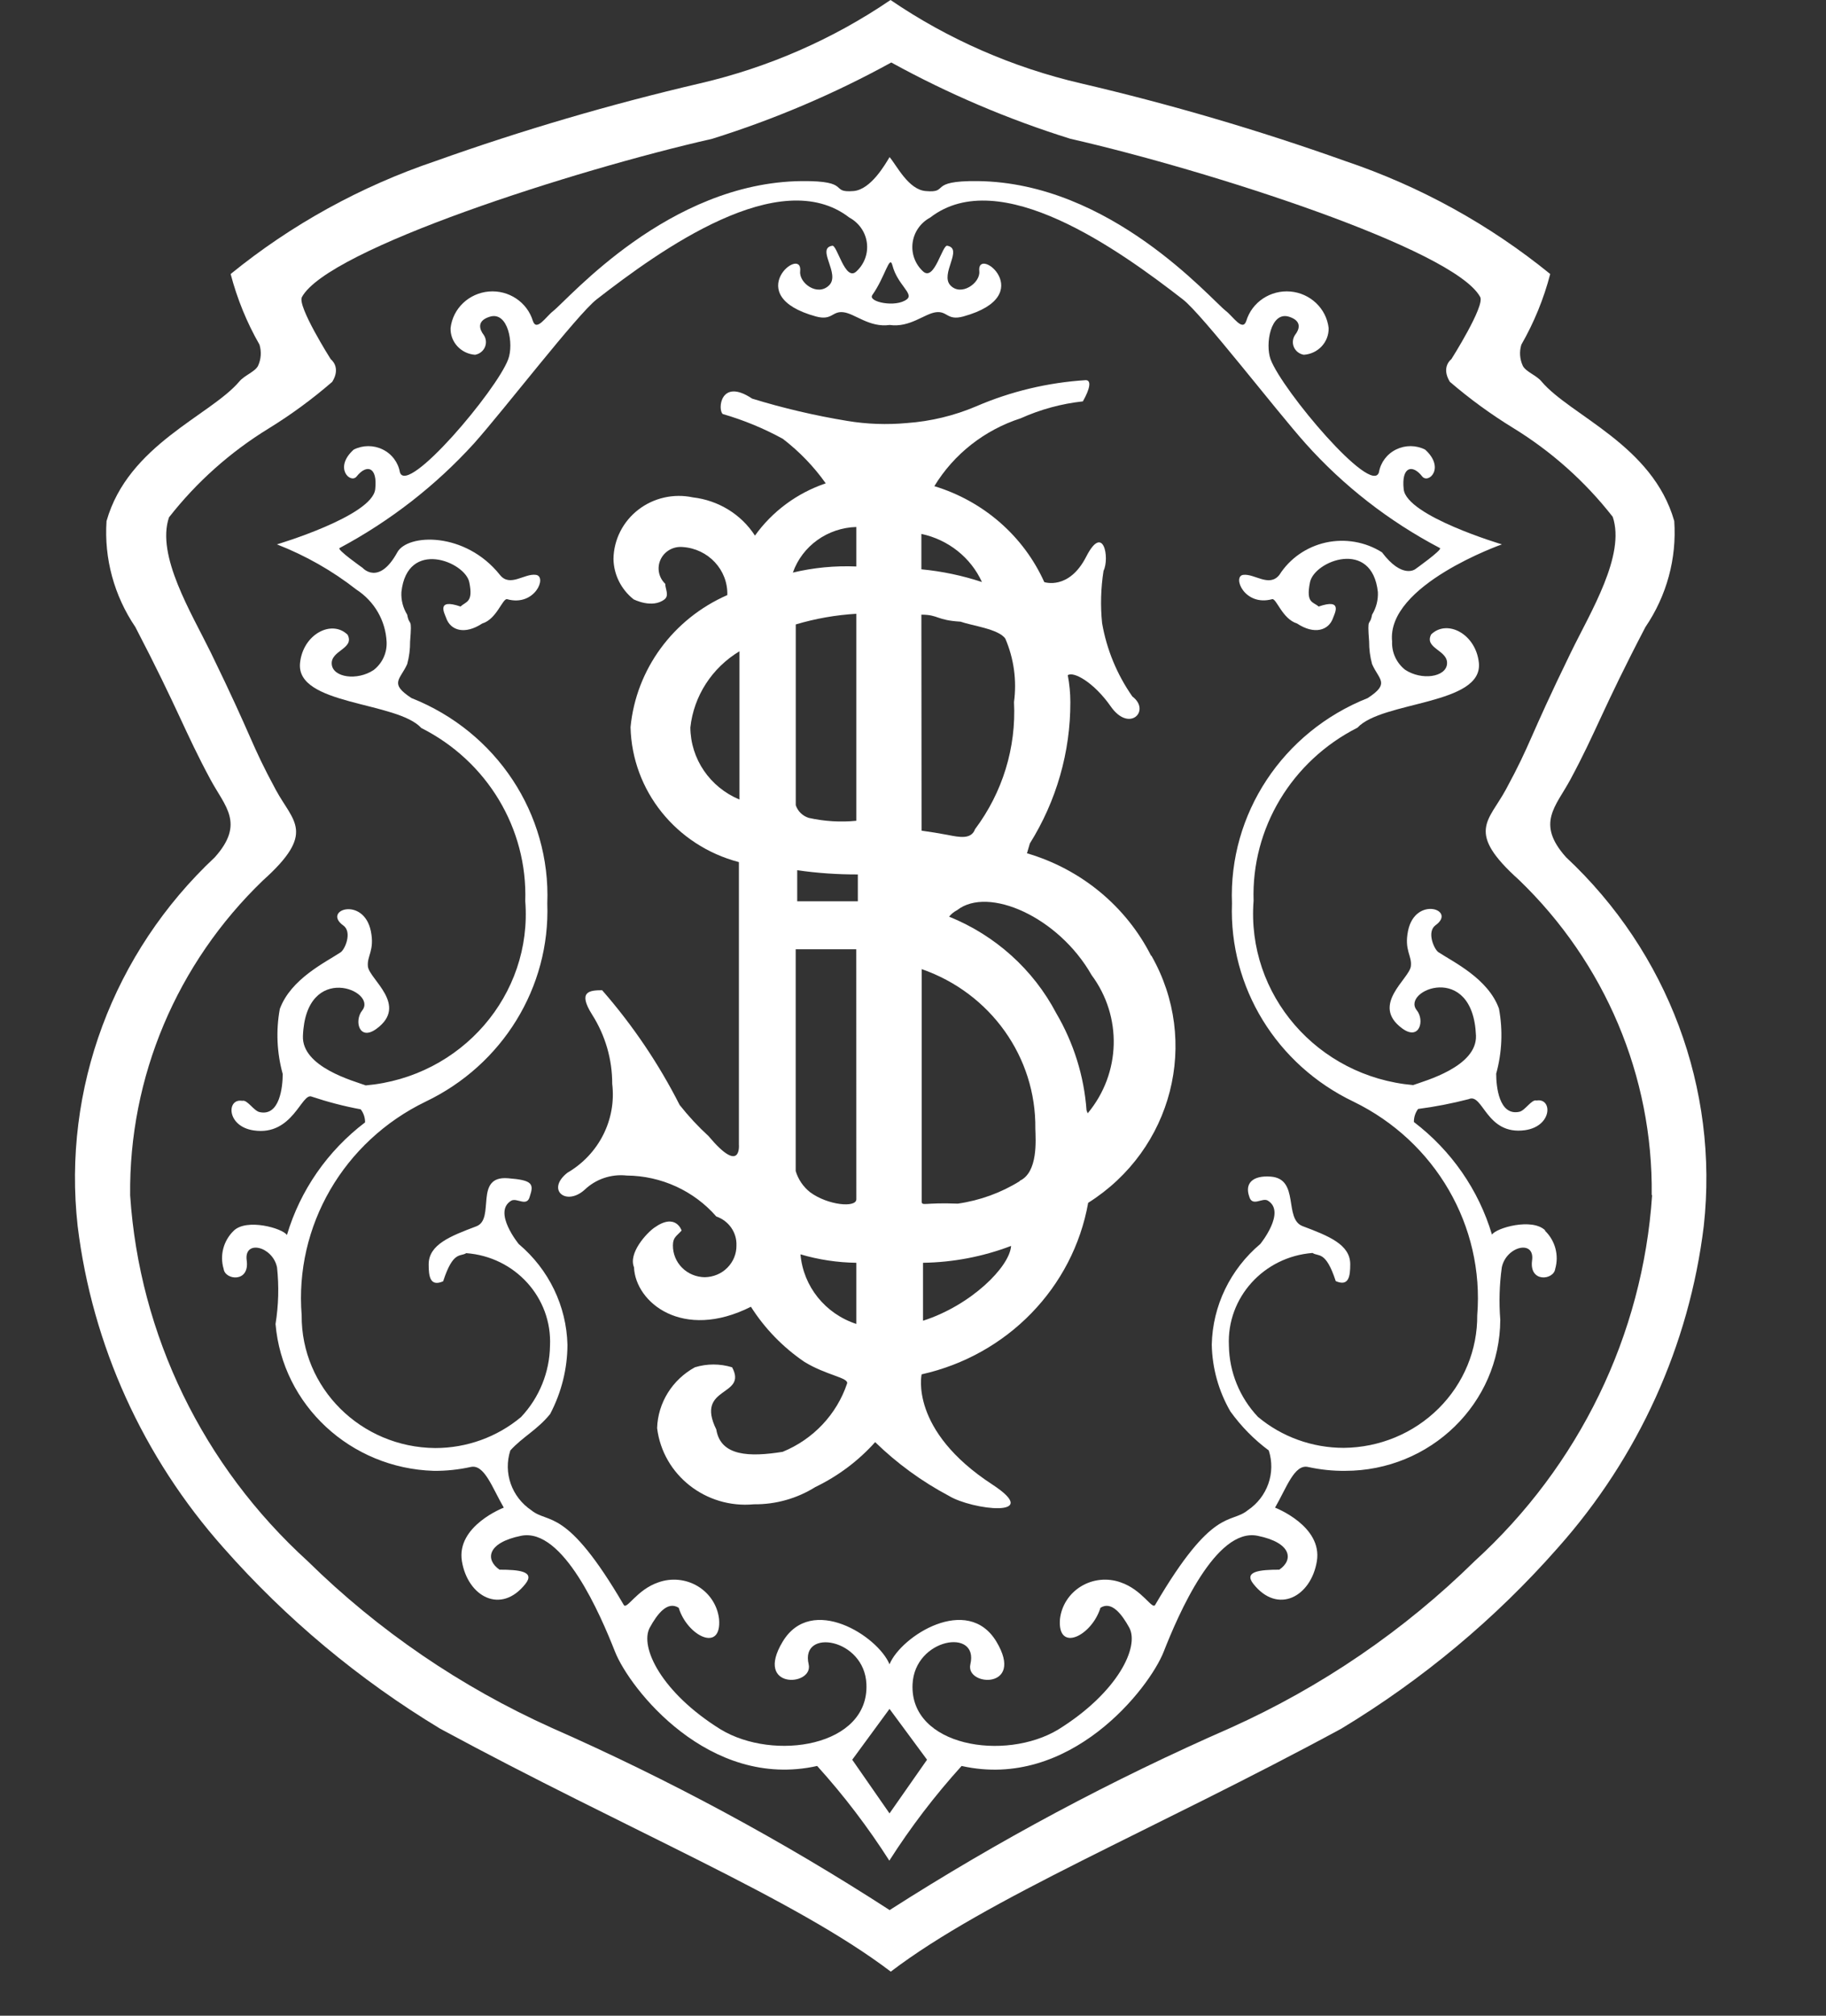 <svg width="29" height="32" viewBox="0 0 29 32" fill="none" xmlns="http://www.w3.org/2000/svg">
<rect x="0" y="0" width="29" height="32" fill="#333333" stroke="none"/>
<path fill-rule="evenodd" clip-rule="evenodd" d="M27.059 19.462C26.829 21.354 26.021 23.135 24.741 24.572C23.752 25.696 22.592 26.664 21.302 27.443C18.321 29.057 15.681 30.133 14.147 31.3C12.609 30.133 9.972 29.057 6.99 27.443C5.7 26.664 4.54 25.695 3.55 24.572C2.271 23.134 1.464 21.354 1.233 19.462C0.991 17.286 1.796 15.123 3.412 13.609C3.893 13.071 3.572 12.802 3.343 12.376C2.932 11.613 2.838 11.277 2.15 9.955C1.813 9.458 1.652 8.867 1.692 8.272C2.035 7.06 3.343 6.597 3.802 6.055C3.883 5.958 4.05 5.902 4.098 5.808C4.147 5.702 4.155 5.583 4.121 5.471C3.919 5.119 3.766 4.742 3.663 4.35C4.628 3.565 5.731 2.957 6.917 2.557C8.291 2.067 9.693 1.656 11.115 1.324C12.2 1.072 13.228 0.623 14.143 0C15.057 0.623 16.084 1.072 17.169 1.324C18.591 1.656 19.992 2.067 21.366 2.557C22.553 2.957 23.655 3.565 24.62 4.35C24.518 4.742 24.364 5.119 24.162 5.471C24.127 5.583 24.136 5.702 24.185 5.808C24.235 5.904 24.402 5.958 24.481 6.055C24.94 6.599 26.247 7.063 26.59 8.272C26.631 8.867 26.47 9.458 26.132 9.955C25.442 11.277 25.351 11.613 24.94 12.376C24.71 12.803 24.389 13.071 24.872 13.609C26.491 15.122 27.299 17.285 27.059 19.462ZM26.232 18.968C26.254 17.091 25.492 15.285 24.123 13.968C23.274 13.206 23.641 13.041 23.916 12.534C24.329 11.771 24.258 11.775 24.948 10.358C25.26 9.717 25.819 8.815 25.613 8.205C25.176 7.645 24.64 7.167 24.03 6.793C23.676 6.576 23.34 6.331 23.026 6.061C22.881 5.824 23.05 5.702 23.05 5.702C23.05 5.702 23.586 4.857 23.508 4.715C23.095 3.953 19.169 2.697 16.999 2.203C16.012 1.895 15.059 1.489 14.155 0.992C13.251 1.489 12.297 1.895 11.309 2.204C9.129 2.698 5.207 3.954 4.795 4.716C4.717 4.858 5.253 5.703 5.253 5.703C5.253 5.703 5.422 5.826 5.277 6.061C4.961 6.335 4.623 6.583 4.267 6.802C3.657 7.176 3.121 7.654 2.684 8.213C2.478 8.82 3.037 9.725 3.351 10.366C4.041 11.784 3.97 11.78 4.382 12.542C4.657 13.05 5.024 13.217 4.176 13.977C2.807 15.294 2.046 17.099 2.067 18.977C2.214 21.194 3.223 23.271 4.887 24.784C6.007 25.885 7.32 26.781 8.762 27.43C10.628 28.252 12.423 29.219 14.129 30.323C15.852 29.22 17.662 28.253 19.543 27.43C20.986 26.781 22.299 25.885 23.419 24.784C25.081 23.27 26.09 21.193 26.238 18.977L26.232 18.968Z" fill="white"/>
<path fill-rule="evenodd" clip-rule="evenodd" d="M24.54 19.532C24.334 19.331 23.765 19.491 23.695 19.6C23.484 18.891 23.05 18.266 22.455 17.812C22.454 17.738 22.477 17.665 22.522 17.605C22.793 17.57 23.062 17.517 23.326 17.449C23.555 17.346 23.6 18.027 24.22 17.942C24.659 17.878 24.656 17.426 24.403 17.471C24.325 17.447 24.221 17.632 24.129 17.65C23.806 17.718 23.762 17.246 23.762 17.045C23.855 16.708 23.87 16.355 23.806 16.012C23.635 15.537 23.087 15.275 22.844 15.116C22.776 15.07 22.655 14.794 22.798 14.689C23.141 14.443 22.476 14.218 22.362 14.778C22.299 15.088 22.427 15.17 22.407 15.339C22.383 15.541 21.76 15.953 22.27 16.327C22.545 16.528 22.63 16.197 22.5 16.037C22.248 15.723 23.394 15.253 23.441 16.441C23.458 16.935 22.626 17.159 22.443 17.226C20.922 17.092 19.794 15.789 19.909 14.3C19.872 13.15 20.514 12.081 21.559 11.552C21.953 11.127 23.555 11.194 23.487 10.522C23.439 10.063 22.982 9.825 22.729 10.072C22.614 10.297 23.004 10.32 22.981 10.543C22.96 10.75 22.579 10.806 22.316 10.633C22.178 10.524 22.101 10.357 22.109 10.184C22.017 9.287 23.853 8.642 23.853 8.642C23.853 8.642 22.338 8.193 22.293 7.767C22.254 7.409 22.431 7.363 22.588 7.565C22.687 7.684 22.955 7.43 22.634 7.138C22.49 7.065 22.319 7.064 22.174 7.135C22.028 7.206 21.927 7.341 21.9 7.497C21.786 7.883 20.363 6.196 20.179 5.704C20.091 5.465 20.179 4.933 20.475 5.029C20.682 5.096 20.637 5.23 20.567 5.318C20.529 5.376 20.522 5.449 20.55 5.512C20.578 5.575 20.637 5.62 20.706 5.632C20.933 5.618 21.107 5.43 21.101 5.207C21.065 4.898 20.811 4.656 20.494 4.628C20.176 4.601 19.883 4.797 19.793 5.095C19.735 5.267 19.586 5.028 19.471 4.938C19.217 4.739 17.637 2.898 15.527 2.875C14.721 2.866 15.09 3.068 14.701 3.033C14.427 3.01 14.243 2.629 14.128 2.494C14.06 2.606 13.832 3.01 13.555 3.033C13.165 3.064 13.536 2.867 12.729 2.875C10.618 2.898 9.038 4.739 8.785 4.938C8.67 5.028 8.521 5.268 8.463 5.095C8.373 4.797 8.08 4.601 7.763 4.628C7.445 4.656 7.192 4.898 7.156 5.207C7.148 5.428 7.32 5.616 7.545 5.632C7.615 5.62 7.673 5.575 7.701 5.511C7.728 5.448 7.722 5.376 7.683 5.318C7.614 5.229 7.569 5.094 7.775 5.029C8.071 4.933 8.163 5.463 8.071 5.704C7.888 6.196 6.466 7.879 6.351 7.497C6.324 7.341 6.223 7.206 6.077 7.135C5.932 7.064 5.761 7.065 5.617 7.138C5.295 7.428 5.567 7.684 5.663 7.565C5.823 7.363 5.999 7.409 5.959 7.767C5.911 8.193 4.398 8.642 4.398 8.642C4.852 8.819 5.277 9.06 5.659 9.359C5.946 9.545 6.124 9.853 6.14 10.189C6.149 10.362 6.073 10.529 5.934 10.637C5.671 10.811 5.29 10.755 5.269 10.548C5.246 10.324 5.635 10.302 5.521 10.077C5.269 9.83 4.811 10.068 4.765 10.526C4.697 11.201 6.302 11.132 6.691 11.557C7.738 12.085 8.38 13.154 8.342 14.305C8.458 15.793 7.329 17.097 5.809 17.231C5.625 17.163 4.791 16.942 4.811 16.446C4.857 15.257 6.003 15.728 5.752 16.042C5.621 16.205 5.705 16.536 5.981 16.331C6.49 15.957 5.867 15.546 5.843 15.344C5.825 15.175 5.952 15.092 5.89 14.783C5.775 14.223 5.11 14.447 5.453 14.693C5.598 14.797 5.477 15.079 5.407 15.12C5.164 15.28 4.619 15.541 4.444 16.017C4.381 16.36 4.397 16.713 4.49 17.05C4.49 17.251 4.444 17.725 4.124 17.655C4.031 17.637 3.926 17.452 3.848 17.476C3.597 17.431 3.593 17.883 4.032 17.946C4.651 18.036 4.789 17.341 4.95 17.409C5.204 17.494 5.465 17.562 5.729 17.611C5.775 17.671 5.799 17.744 5.798 17.818C5.202 18.271 4.768 18.897 4.557 19.606C4.486 19.498 3.918 19.338 3.712 19.538C3.549 19.696 3.487 19.929 3.552 20.145C3.574 20.323 3.968 20.368 3.918 20.009C3.872 19.673 4.332 19.786 4.4 20.121C4.432 20.42 4.424 20.722 4.376 21.019C4.486 22.307 5.567 23.31 6.889 23.35C7.086 23.352 7.282 23.331 7.474 23.289C7.693 23.238 7.817 23.619 8.001 23.934C8.001 23.934 7.244 24.223 7.336 24.785C7.429 25.347 7.956 25.637 8.345 25.144C8.505 24.942 8.231 24.919 7.933 24.919C7.707 24.763 7.729 24.492 8.276 24.381C8.942 24.247 9.536 25.634 9.767 26.22C9.998 26.805 11.257 28.418 12.978 28.035C13.402 28.504 13.785 29.007 14.124 29.538C14.463 29.007 14.847 28.504 15.272 28.035C16.992 28.421 18.254 26.802 18.482 26.22C18.711 25.637 19.308 24.246 19.973 24.381C20.521 24.492 20.543 24.767 20.317 24.919C20.022 24.919 19.745 24.942 19.905 25.144C20.294 25.637 20.822 25.346 20.914 24.785C21.006 24.224 20.25 23.934 20.25 23.934C20.433 23.619 20.557 23.238 20.776 23.289C20.968 23.331 21.165 23.352 21.362 23.35C22.719 23.35 23.821 22.278 23.827 20.952C23.805 20.675 23.813 20.397 23.851 20.121C23.919 19.786 24.378 19.673 24.332 20.009C24.283 20.367 24.675 20.323 24.699 20.145C24.762 19.929 24.7 19.696 24.537 19.538L24.54 19.532ZM13.853 4.685C14.059 4.395 14.127 4.034 14.173 4.212C14.252 4.521 14.518 4.662 14.403 4.751C14.227 4.889 13.777 4.792 13.854 4.685H13.853ZM14.127 28.788L13.535 27.936L14.127 27.129L14.723 27.936L14.127 28.788ZM23.461 20.872C23.467 21.428 23.247 21.962 22.849 22.358C22.451 22.755 21.909 22.98 21.341 22.985C20.841 22.985 20.358 22.811 19.978 22.493C19.687 22.184 19.523 21.781 19.517 21.36C19.482 20.6 20.07 19.95 20.846 19.891C20.938 19.955 21.053 19.846 21.214 20.338C21.421 20.428 21.444 20.263 21.444 20.07C21.444 19.756 21.101 19.621 20.687 19.465C20.385 19.349 20.645 18.715 20.182 18.679C19.887 18.657 19.769 18.792 19.839 18.992C19.886 19.168 20.048 19.006 20.135 19.06C20.431 19.239 20.016 19.748 20.016 19.748C19.539 20.15 19.258 20.731 19.245 21.346C19.252 21.718 19.353 22.082 19.54 22.406C19.71 22.642 19.915 22.852 20.15 23.026C20.265 23.38 20.129 23.766 19.816 23.976C19.54 24.201 19.264 23.909 18.346 25.478C18.3 25.56 18.142 25.237 17.797 25.12C17.589 25.046 17.358 25.069 17.17 25.183C16.982 25.297 16.858 25.489 16.834 25.704C16.791 26.241 17.338 25.973 17.477 25.524C17.652 25.412 17.814 25.621 17.934 25.838C18.101 26.143 17.751 26.869 16.811 27.454C15.961 27.97 14.444 27.723 14.493 26.735C14.528 26.006 15.55 25.838 15.411 26.421C15.328 26.774 16.282 26.825 15.825 26.062C15.367 25.3 14.31 25.974 14.127 26.421C13.943 25.974 12.889 25.3 12.43 26.062C11.97 26.825 12.923 26.774 12.843 26.421C12.705 25.843 13.73 26.006 13.76 26.735C13.806 27.723 12.293 27.968 11.444 27.454C10.504 26.87 10.154 26.144 10.32 25.838C10.442 25.616 10.602 25.412 10.779 25.524C10.917 25.974 11.464 26.242 11.42 25.704C11.396 25.489 11.272 25.297 11.084 25.183C10.896 25.069 10.665 25.046 10.457 25.12C10.111 25.237 9.954 25.561 9.906 25.478C8.989 23.909 8.714 24.201 8.439 23.976C8.126 23.766 7.99 23.38 8.105 23.026C8.302 22.809 8.532 22.701 8.737 22.448C8.916 22.108 9.011 21.731 9.012 21.349C8.997 20.733 8.716 20.152 8.239 19.75C8.239 19.75 7.821 19.241 8.118 19.062C8.208 19.008 8.37 19.169 8.414 18.994C8.482 18.793 8.456 18.735 8.069 18.705C7.52 18.66 7.872 19.352 7.565 19.468C7.152 19.624 6.808 19.757 6.808 20.073C6.808 20.266 6.831 20.431 7.038 20.341C7.198 19.849 7.313 19.956 7.404 19.894C8.181 19.951 8.77 20.602 8.735 21.363C8.729 21.783 8.566 22.187 8.275 22.496C7.895 22.814 7.412 22.988 6.912 22.988C5.731 22.978 4.782 22.035 4.791 20.88C4.677 19.463 5.456 18.12 6.759 17.489C7.982 16.905 8.739 15.673 8.692 14.343C8.747 12.92 7.885 11.616 6.535 11.082C6.177 10.848 6.354 10.793 6.467 10.543C6.499 10.426 6.514 10.305 6.513 10.184C6.547 9.766 6.504 9.964 6.467 9.758C6.4 9.65 6.368 9.525 6.375 9.399C6.467 8.548 7.386 8.917 7.453 9.243C7.52 9.569 7.399 9.546 7.315 9.629C6.92 9.494 7.061 9.739 7.085 9.808C7.154 10.01 7.381 10.081 7.659 9.898C7.888 9.83 7.981 9.498 8.053 9.512C8.493 9.636 8.695 9.153 8.512 9.126C8.328 9.099 8.099 9.329 7.939 9.126C7.387 8.435 6.473 8.472 6.31 8.768C6.014 9.306 5.759 9.015 5.759 9.015C5.759 9.015 5.347 8.725 5.392 8.701C6.195 8.272 6.917 7.711 7.526 7.042C8.007 6.503 9.167 4.994 9.474 4.754C10.484 3.969 12.386 2.601 13.489 3.454C13.641 3.536 13.745 3.684 13.767 3.852C13.79 4.021 13.729 4.19 13.603 4.307C13.42 4.485 13.293 3.868 13.214 3.902C12.96 3.947 13.352 4.35 13.167 4.53C12.983 4.711 12.688 4.493 12.708 4.307C12.754 3.88 11.745 4.692 12.959 5.024C13.219 5.094 13.213 4.934 13.396 4.957C13.579 4.979 13.808 5.204 14.13 5.159C14.451 5.204 14.681 4.98 14.864 4.957C15.048 4.933 15.041 5.095 15.299 5.024C16.515 4.689 15.505 3.881 15.553 4.307C15.572 4.492 15.264 4.711 15.094 4.53C14.925 4.35 15.3 3.952 15.048 3.902C14.967 3.868 14.842 4.48 14.658 4.307C14.532 4.19 14.471 4.021 14.494 3.852C14.517 3.684 14.62 3.536 14.773 3.454C15.873 2.602 17.777 3.97 18.787 4.754C19.096 4.994 20.254 6.503 20.736 7.042C21.339 7.716 22.062 8.278 22.869 8.701C22.914 8.725 22.475 9.037 22.475 9.037C22.475 9.037 22.269 9.194 21.948 8.768C21.684 8.601 21.362 8.546 21.056 8.613C20.75 8.681 20.484 8.866 20.319 9.126C20.158 9.329 19.924 9.104 19.745 9.126C19.567 9.149 19.764 9.632 20.204 9.512C20.271 9.494 20.364 9.825 20.599 9.898C20.874 10.08 21.103 10.01 21.172 9.808C21.196 9.739 21.333 9.494 20.942 9.629C20.858 9.551 20.736 9.583 20.805 9.243C20.874 8.903 21.791 8.548 21.883 9.399C21.889 9.525 21.857 9.65 21.791 9.758C21.753 9.963 21.711 9.766 21.744 10.184C21.743 10.305 21.759 10.426 21.791 10.543C21.902 10.795 22.08 10.848 21.722 11.082C20.373 11.617 19.511 12.921 19.566 14.343C19.518 15.673 20.274 16.905 21.496 17.489C22.797 18.122 23.575 19.464 23.461 20.88V20.872Z" fill="white"/>
<path fill-rule="evenodd" clip-rule="evenodd" d="M18.282 15.174C17.884 14.388 17.17 13.798 16.31 13.546L16.356 13.39C16.778 12.715 17.001 11.938 16.999 11.146C16.999 11.003 16.985 10.86 16.958 10.719C17.05 10.653 17.374 10.834 17.64 11.214C17.936 11.639 18.282 11.281 17.984 11.057C17.739 10.707 17.575 10.309 17.503 9.891C17.475 9.615 17.483 9.336 17.526 9.062C17.625 8.861 17.526 8.299 17.251 8.837C16.976 9.375 16.585 9.241 16.585 9.241C16.256 8.51 15.619 7.955 14.839 7.718C15.149 7.208 15.636 6.826 16.212 6.64C16.523 6.5 16.857 6.409 17.198 6.372C17.312 6.17 17.336 6.035 17.243 6.035C16.643 6.073 16.055 6.213 15.505 6.45C15.155 6.599 14.782 6.689 14.401 6.716C14.086 6.745 13.768 6.734 13.456 6.682C12.944 6.598 12.439 6.48 11.945 6.328C11.44 5.99 11.395 6.506 11.479 6.573C11.811 6.669 12.13 6.801 12.432 6.966C12.694 7.167 12.924 7.405 13.114 7.673C12.66 7.827 12.266 8.117 11.99 8.503C11.772 8.165 11.409 7.943 11.004 7.896C10.7 7.831 10.381 7.903 10.137 8.092C9.893 8.281 9.748 8.567 9.743 8.872C9.747 9.122 9.864 9.356 10.062 9.514C10.062 9.514 10.358 9.668 10.555 9.514C10.631 9.452 10.565 9.348 10.565 9.268C10.459 9.167 10.43 9.012 10.492 8.881C10.554 8.75 10.693 8.671 10.84 8.684C11.248 8.71 11.563 9.047 11.551 9.447C10.69 9.824 10.102 10.626 10.014 11.544C10.038 12.553 10.739 13.425 11.735 13.686V18.17C11.735 18.17 11.78 18.664 11.252 18.035C11.086 17.883 10.933 17.718 10.794 17.542C10.462 16.888 10.049 16.276 9.563 15.72C9.357 15.72 9.174 15.742 9.403 16.106C9.613 16.436 9.724 16.817 9.723 17.206C9.791 17.772 9.513 18.325 9.012 18.617C8.669 18.886 8.989 19.156 9.287 18.886C9.463 18.718 9.708 18.635 9.953 18.662C10.501 18.666 11.02 18.904 11.376 19.312C11.574 19.38 11.704 19.566 11.696 19.771C11.698 19.904 11.646 20.031 11.551 20.126C11.457 20.221 11.328 20.274 11.192 20.276C11.057 20.274 10.928 20.221 10.833 20.126C10.738 20.031 10.686 19.904 10.687 19.771C10.687 19.642 10.745 19.625 10.825 19.535C10.825 19.535 10.734 19.246 10.391 19.49C10.265 19.579 9.977 19.894 10.069 20.118C10.092 20.678 10.843 21.29 11.926 20.745C12.145 21.09 12.434 21.388 12.775 21.62C13.126 21.835 13.482 21.87 13.453 21.964C13.289 22.453 12.916 22.849 12.43 23.048C11.905 23.132 11.444 23.12 11.376 22.693C11.033 21.998 11.88 22.177 11.627 21.706C11.435 21.647 11.228 21.647 11.036 21.706C10.677 21.903 10.449 22.269 10.436 22.671C10.527 23.415 11.21 23.953 11.973 23.881C12.319 23.885 12.658 23.789 12.949 23.607C13.31 23.433 13.633 23.191 13.899 22.894C14.246 23.232 14.64 23.519 15.07 23.747C15.437 23.971 16.582 24.105 15.76 23.567C14.437 22.705 14.637 21.818 14.637 21.818C15.999 21.514 17.042 20.441 17.282 19.095C18.623 18.25 19.063 16.533 18.286 15.171L18.282 15.174ZM11.744 12.693C11.274 12.497 10.968 12.048 10.964 11.549C11.018 11.05 11.306 10.603 11.744 10.339V12.693ZM13.6 8.366V8.993C13.261 8.979 12.921 9.011 12.592 9.09C12.741 8.667 13.143 8.379 13.6 8.366ZM13.6 9.744V13.03C13.347 13.055 13.092 13.039 12.844 12.984C12.746 12.953 12.67 12.878 12.638 12.783V9.913C12.951 9.82 13.274 9.763 13.6 9.744ZM13.6 21.018C13.105 20.856 12.757 20.422 12.713 19.913C13.001 19.998 13.3 20.043 13.6 20.047V21.018ZM13.6 19.039C13.6 19.177 13.147 19.135 12.866 18.927C12.756 18.84 12.677 18.723 12.637 18.591V15.07H13.599L13.6 19.039ZM13.624 14.308H12.661V13.815C12.98 13.861 13.302 13.883 13.624 13.882V14.308ZM14.633 8.476C15.06 8.567 15.417 8.85 15.595 9.24C15.283 9.137 14.96 9.069 14.633 9.038V8.476ZM14.633 9.758C14.908 9.758 14.866 9.846 15.255 9.869C15.438 9.934 15.861 9.985 15.966 10.138C16.103 10.456 16.15 10.804 16.104 11.146C16.141 11.869 15.922 12.581 15.485 13.164C15.425 13.33 15.236 13.291 15.049 13.254C14.912 13.228 14.774 13.206 14.636 13.187L14.633 9.758ZM14.659 20.967V20.047C15.138 20.04 15.612 19.949 16.058 19.779C16.035 20.115 15.416 20.725 14.659 20.967ZM16.197 18.75C15.898 18.936 15.562 19.058 15.211 19.108C14.662 19.085 14.638 19.158 14.638 19.063V15.385C15.732 15.765 16.457 16.783 16.443 17.918C16.448 18.095 16.489 18.613 16.192 18.747L16.197 18.75ZM17.275 17.676L17.256 17.627C17.217 17.084 17.052 16.557 16.775 16.085C16.411 15.392 15.808 14.849 15.073 14.552C15.108 14.509 15.152 14.474 15.202 14.448C15.695 14.063 16.811 14.556 17.336 15.479C17.827 16.139 17.802 17.039 17.276 17.672L17.275 17.676Z" fill="white"/>
</svg>
